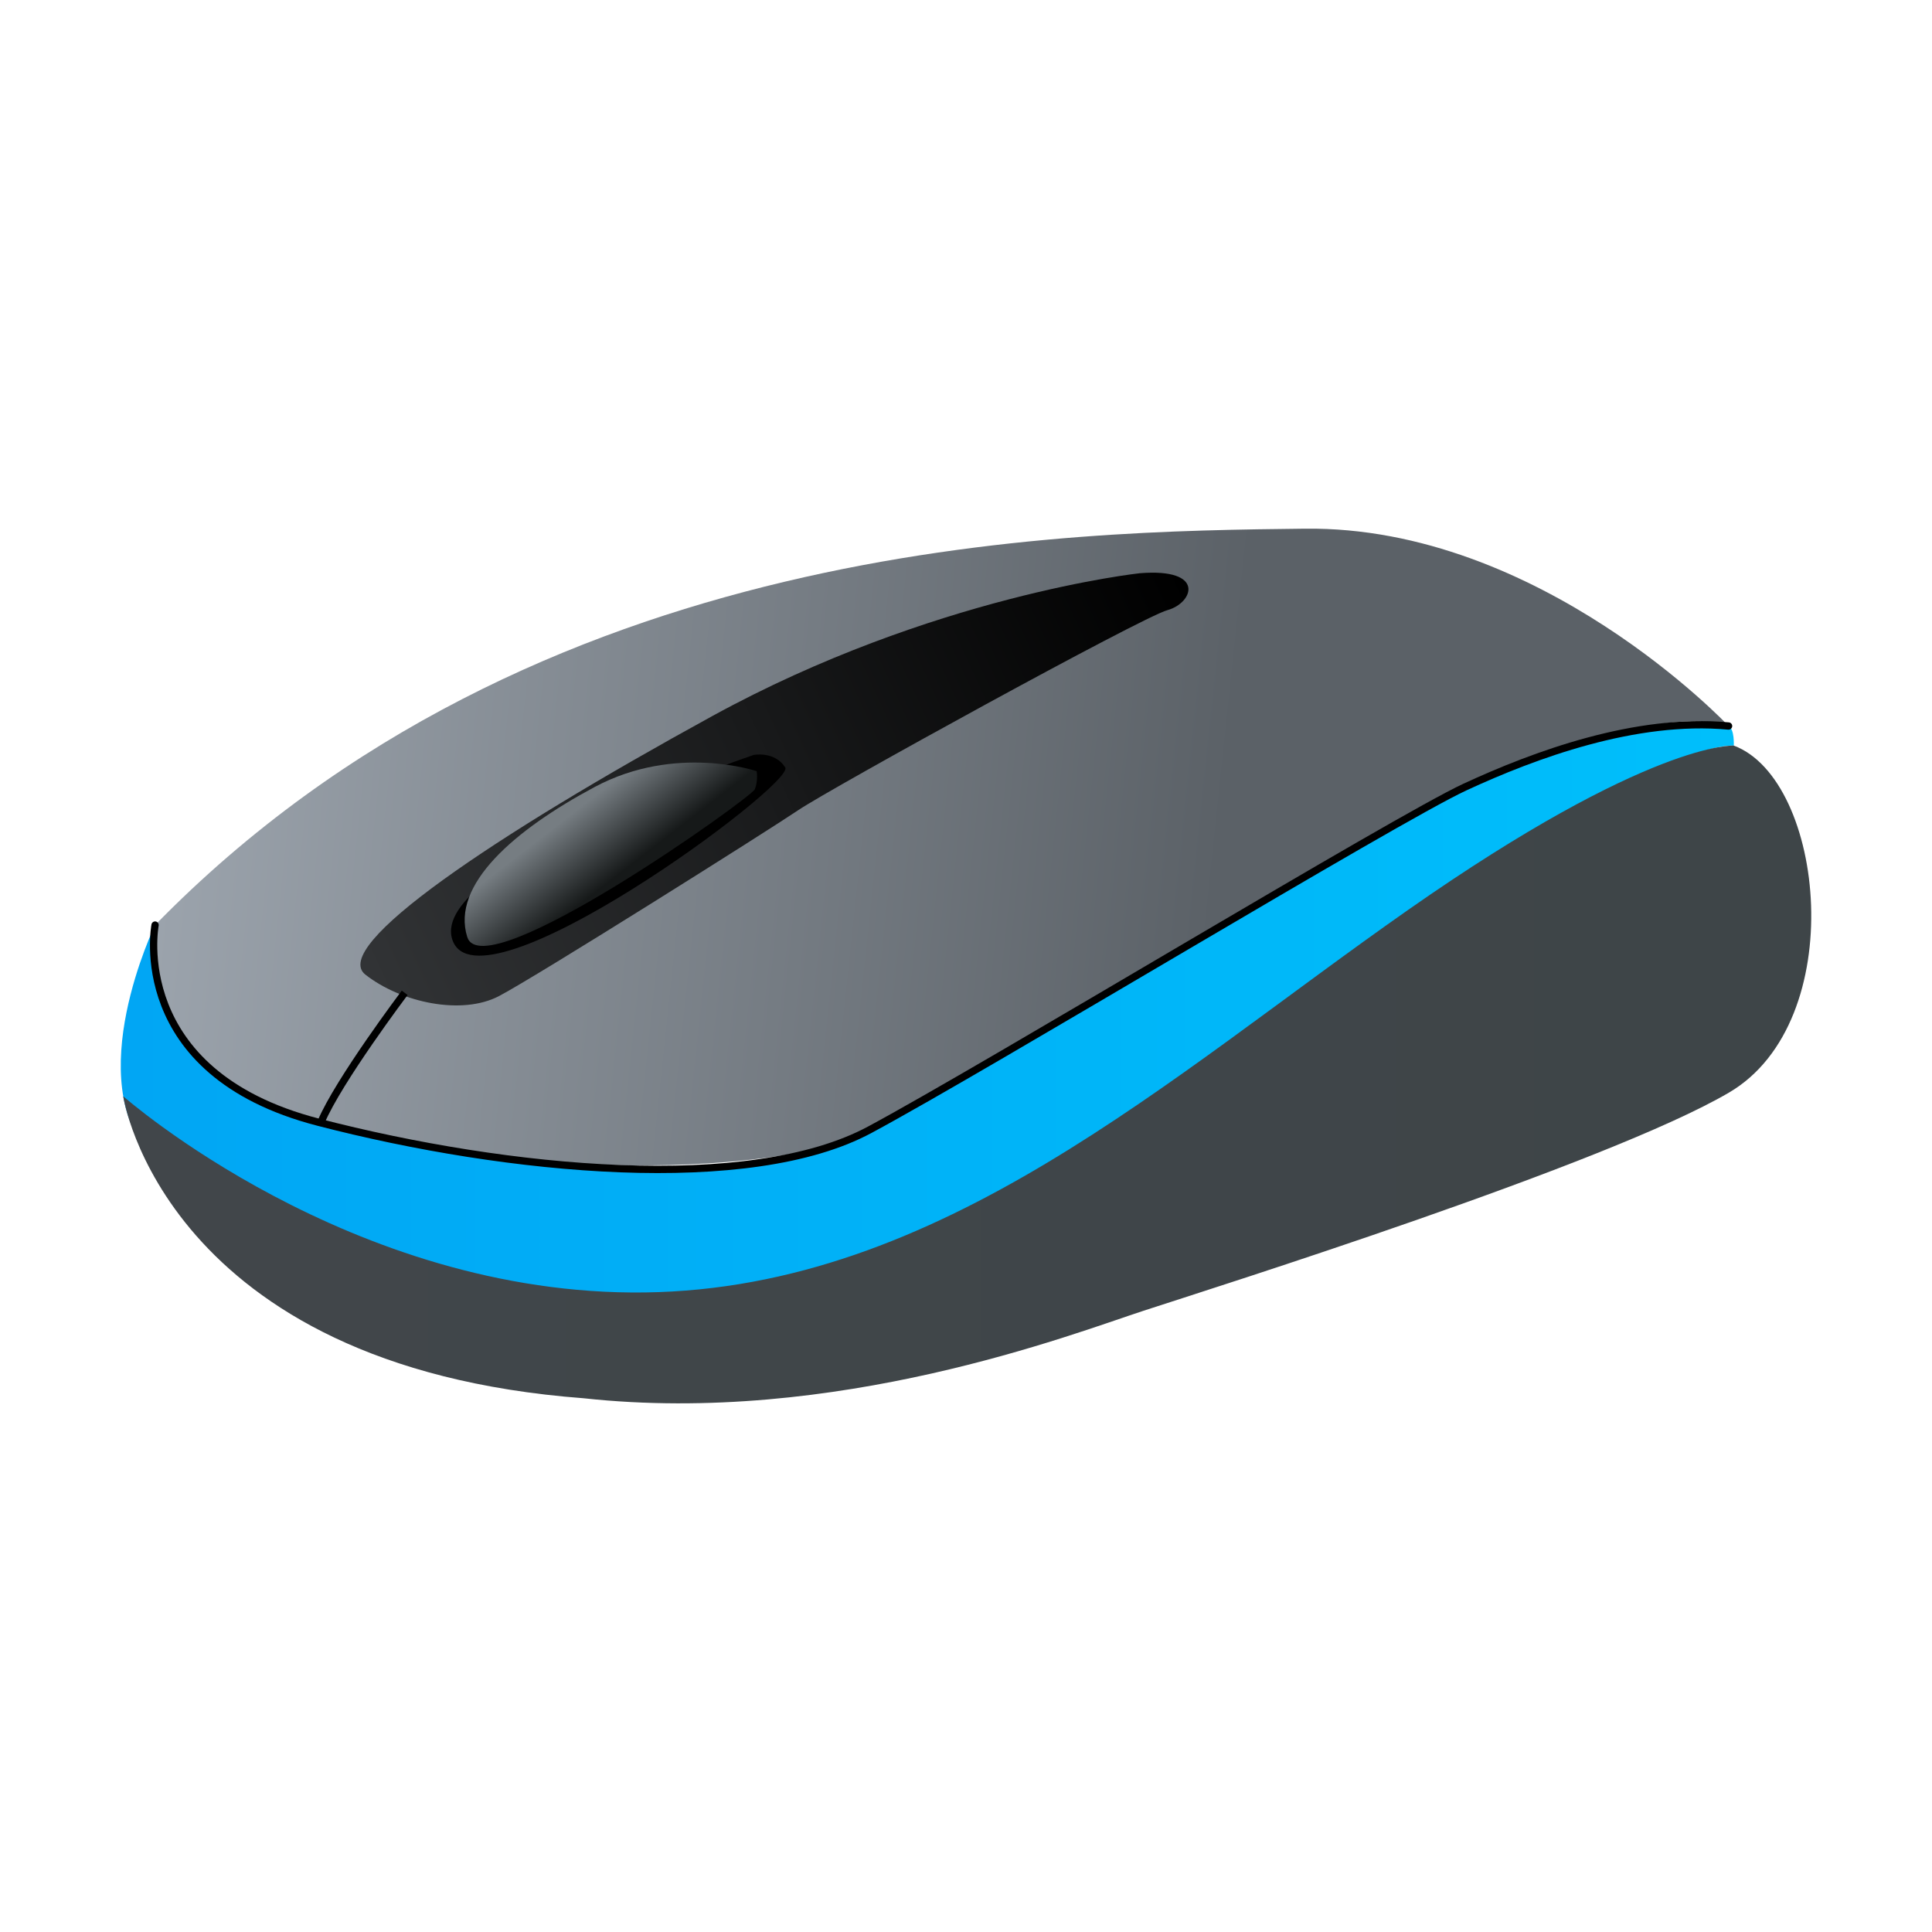 <?xml version="1.0" encoding="UTF-8"?>
<svg id="Iterm" width="64" height="64" enable-background="new 0 0 1024 1024" image-rendering="optimizeSpeed" version="1.1" viewBox="0 0 64 64" xmlns="http://www.w3.org/2000/svg" xmlns:cc="http://creativecommons.org/ns#" xmlns:dc="http://purl.org/dc/elements/1.1/" xmlns:rdf="http://www.w3.org/1999/02/22-rdf-syntax-ns#" xmlns:xlink="http://www.w3.org/1999/xlink">
 <defs>
  <linearGradient id="linearGradient4707" x1="25.8" x2="71.277" y1="-296.56" y2="-296.56" gradientTransform="matrix(1.208 0 0 1.208 -26.131 393.96)" gradientUnits="userSpaceOnUse">
   <stop stop-color="#41464a" offset="0"/>
   <stop stop-color="#3e4548" offset="1"/>
  </linearGradient>
  <linearGradient id="linearGradient14301" x1="24.935" x2="69.155" y1="-298.24" y2="-298.24" gradientTransform="matrix(1.208,0,0,1.208,-26.131,393.96)" gradientUnits="userSpaceOnUse">
   <stop stop-color="#01a6f4" offset="0"/>
   <stop stop-color="#00bffb" offset="1"/>
  </linearGradient>
  <linearGradient id="linearGradient49779" x1="25.801" x2="54.86" y1="-303.56" y2="-300.49" gradientTransform="matrix(1.208,0,0,1.208,-26.131,393.96)" gradientUnits="userSpaceOnUse">
   <stop stop-color="#9ca4ad" offset="0"/>
   <stop stop-color="#5b6167" offset="1"/>
  </linearGradient>
  <linearGradient id="linearGradient82477" x1="31.707" x2="54.132" y1="-299.77" y2="-310.12" gradientTransform="matrix(1.208,0,0,1.208,-26.131,393.96)" gradientUnits="userSpaceOnUse">
   <stop stop-color="#313335" offset="0"/>
   <stop offset="1"/>
  </linearGradient>
  <linearGradient id="linearGradient131847" x1="37.672" x2="38.968" y1="-304.1" y2="-302.43" gradientTransform="matrix(1.208,0,0,1.208,-26.131,393.96)" gradientUnits="userSpaceOnUse">
   <stop stop-color="#767d82" offset="0"/>
   <stop stop-color="#161919" offset="1"/>
  </linearGradient>
 </defs>
 <mask>
  <g id="g">
   <path d="m969.75 392.05c-1.1-4.35-2.35-9-3.65-13.6-1-3.4-2-6.85-3.15-10.5-1.6-5.15-3.4-10.5-5.3-15.85-6.45-18.25-14.15-36.05-23.15-53.65-3.8-7.4-7.95-14.95-12.3-22.4-20.3-34.5-45.8-67.2-76.35-97.75-72.6-72.6-157.15-116.65-253.65-132.05-16.25-2.6-32.8-4.4-50.05-5.35-9.7-0.55-19.85-0.85-30.1-0.85-9.35 0-18.6 0.25-27.9 0.75-118.35 6.1-220.3 51.95-305.85 137.5q-138.25 138.25-138.25 333.75c0 130.35 46.1 241.65 138.25 333.8 56.7 56.65 120.55 95.9 191.1 117.55 36.75 11.25 74.8 17.85 114.75 19.95h0.4c8.5 0.45 16.6 0.7 24.5 0.7h3c10.3 0 20.5-0.3 30.1-0.8 2.5-0.15 4.75-0.3 6.95-0.45 20.2-1.45 39.9-4.05 58.7-7.7 7.95-1.55 15.8-3.3 23.4-5.15 80.8-20.3 152.15-61.6 214.65-124.1 48.6-48.6 84.4-102.5 107.35-161.8 18.45-47.65 28.65-98.8 30.55-153.5 0.2-6.05 0.3-12.25 0.3-18.5v-3c-0.2-40.65-4.95-79.5-14.3-117z" fill="#fff"/>
  </g>
 </mask>
 <path d="m5.137 30.644s-1.209 4.619 5.201 6.507 15.416 1.93 18.912 0.176c3.496-1.754 22.561-15.025 28.011-13.277 0 0-6.234-6.63-14.036-6.537-7.802 0.093-25.483 0.224-38.088 13.131z" fill="url(#linearGradient49779)"/>
 <path d="m37.756 18.989s-6.874 0.738-14.167 4.735c-7.293 3.997-12.671 7.63-11.486 8.561 1.186 0.931 3.197 1.357 4.428 0.711 1.231-0.645 8.866-5.451 9.916-6.161s11.373-6.39 12.228-6.624c0.855-0.234 1.281-1.4-0.918-1.222z" fill="url(#linearGradient82477)"/>
 <path d="m24.975 25.006s-10.793 3.644-9.993 6.115c0.847 2.616 11.375-5.155 11.03-5.699-0.345-0.544-1.037-0.415-1.037-0.415z"/>
 <path d="m25.067 25.547s-2.678-0.913-5.364 0.521c-2.685 1.434-4.763 3.25-4.225 4.971s9.413-4.612 9.527-4.894c0.114-0.282 0.061-0.598 0.061-0.598z" fill="url(#linearGradient131847)"/>
 <path d="m13.406 32.888s-2.192 2.909-2.768 4.276" fill="none" stroke="#000" stroke-width=".242"/>
 <path d="m5.137 30.644s-2.496 5.158-0.091 7.688c2.405 2.53 13.199 6.338 20.811 4.136 7.612-2.202 6.614-2.413 8.919-3.813 2.305-1.4 19.197-14.079 22.658-13.955 0 0 0.029-0.545-0.173-0.649-0.202-0.104-4.492-0.479-11.727 3.676s-16.651 10.276-19.516 10.656c-2.865 0.379-8.624 0.791-15.379-1.219-6.754-2.01-5.501-6.52-5.501-6.52z" fill="url(#linearGradient14301)"/>
 <path d="m4.081 36.316s1.341 8.951 15.252 10.003c8.363 0.911 16.195-2.13 18.549-2.899 2.354-0.769 15.378-4.871 19.395-7.228 4.016-2.357 3.177-10.366 0.157-11.493 0 0-2.773-0.168-10.785 5.44-8.012 5.608-15.515 12.544-25.284 12.675-9.77 0.131-17.283-6.499-17.283-6.499z" fill="url(#linearGradient4707)"/>
 <path d="m5.137 30.644s-0.935 4.885 5.393 6.527c6.329 1.642 14.31 2.389 18.283 0.253s17.417-10.287 19.713-11.351c2.296-1.064 5.654-2.31 8.735-2.023" fill="none" stroke="#000" stroke-linecap="round" stroke-width=".242"/>
</svg>
